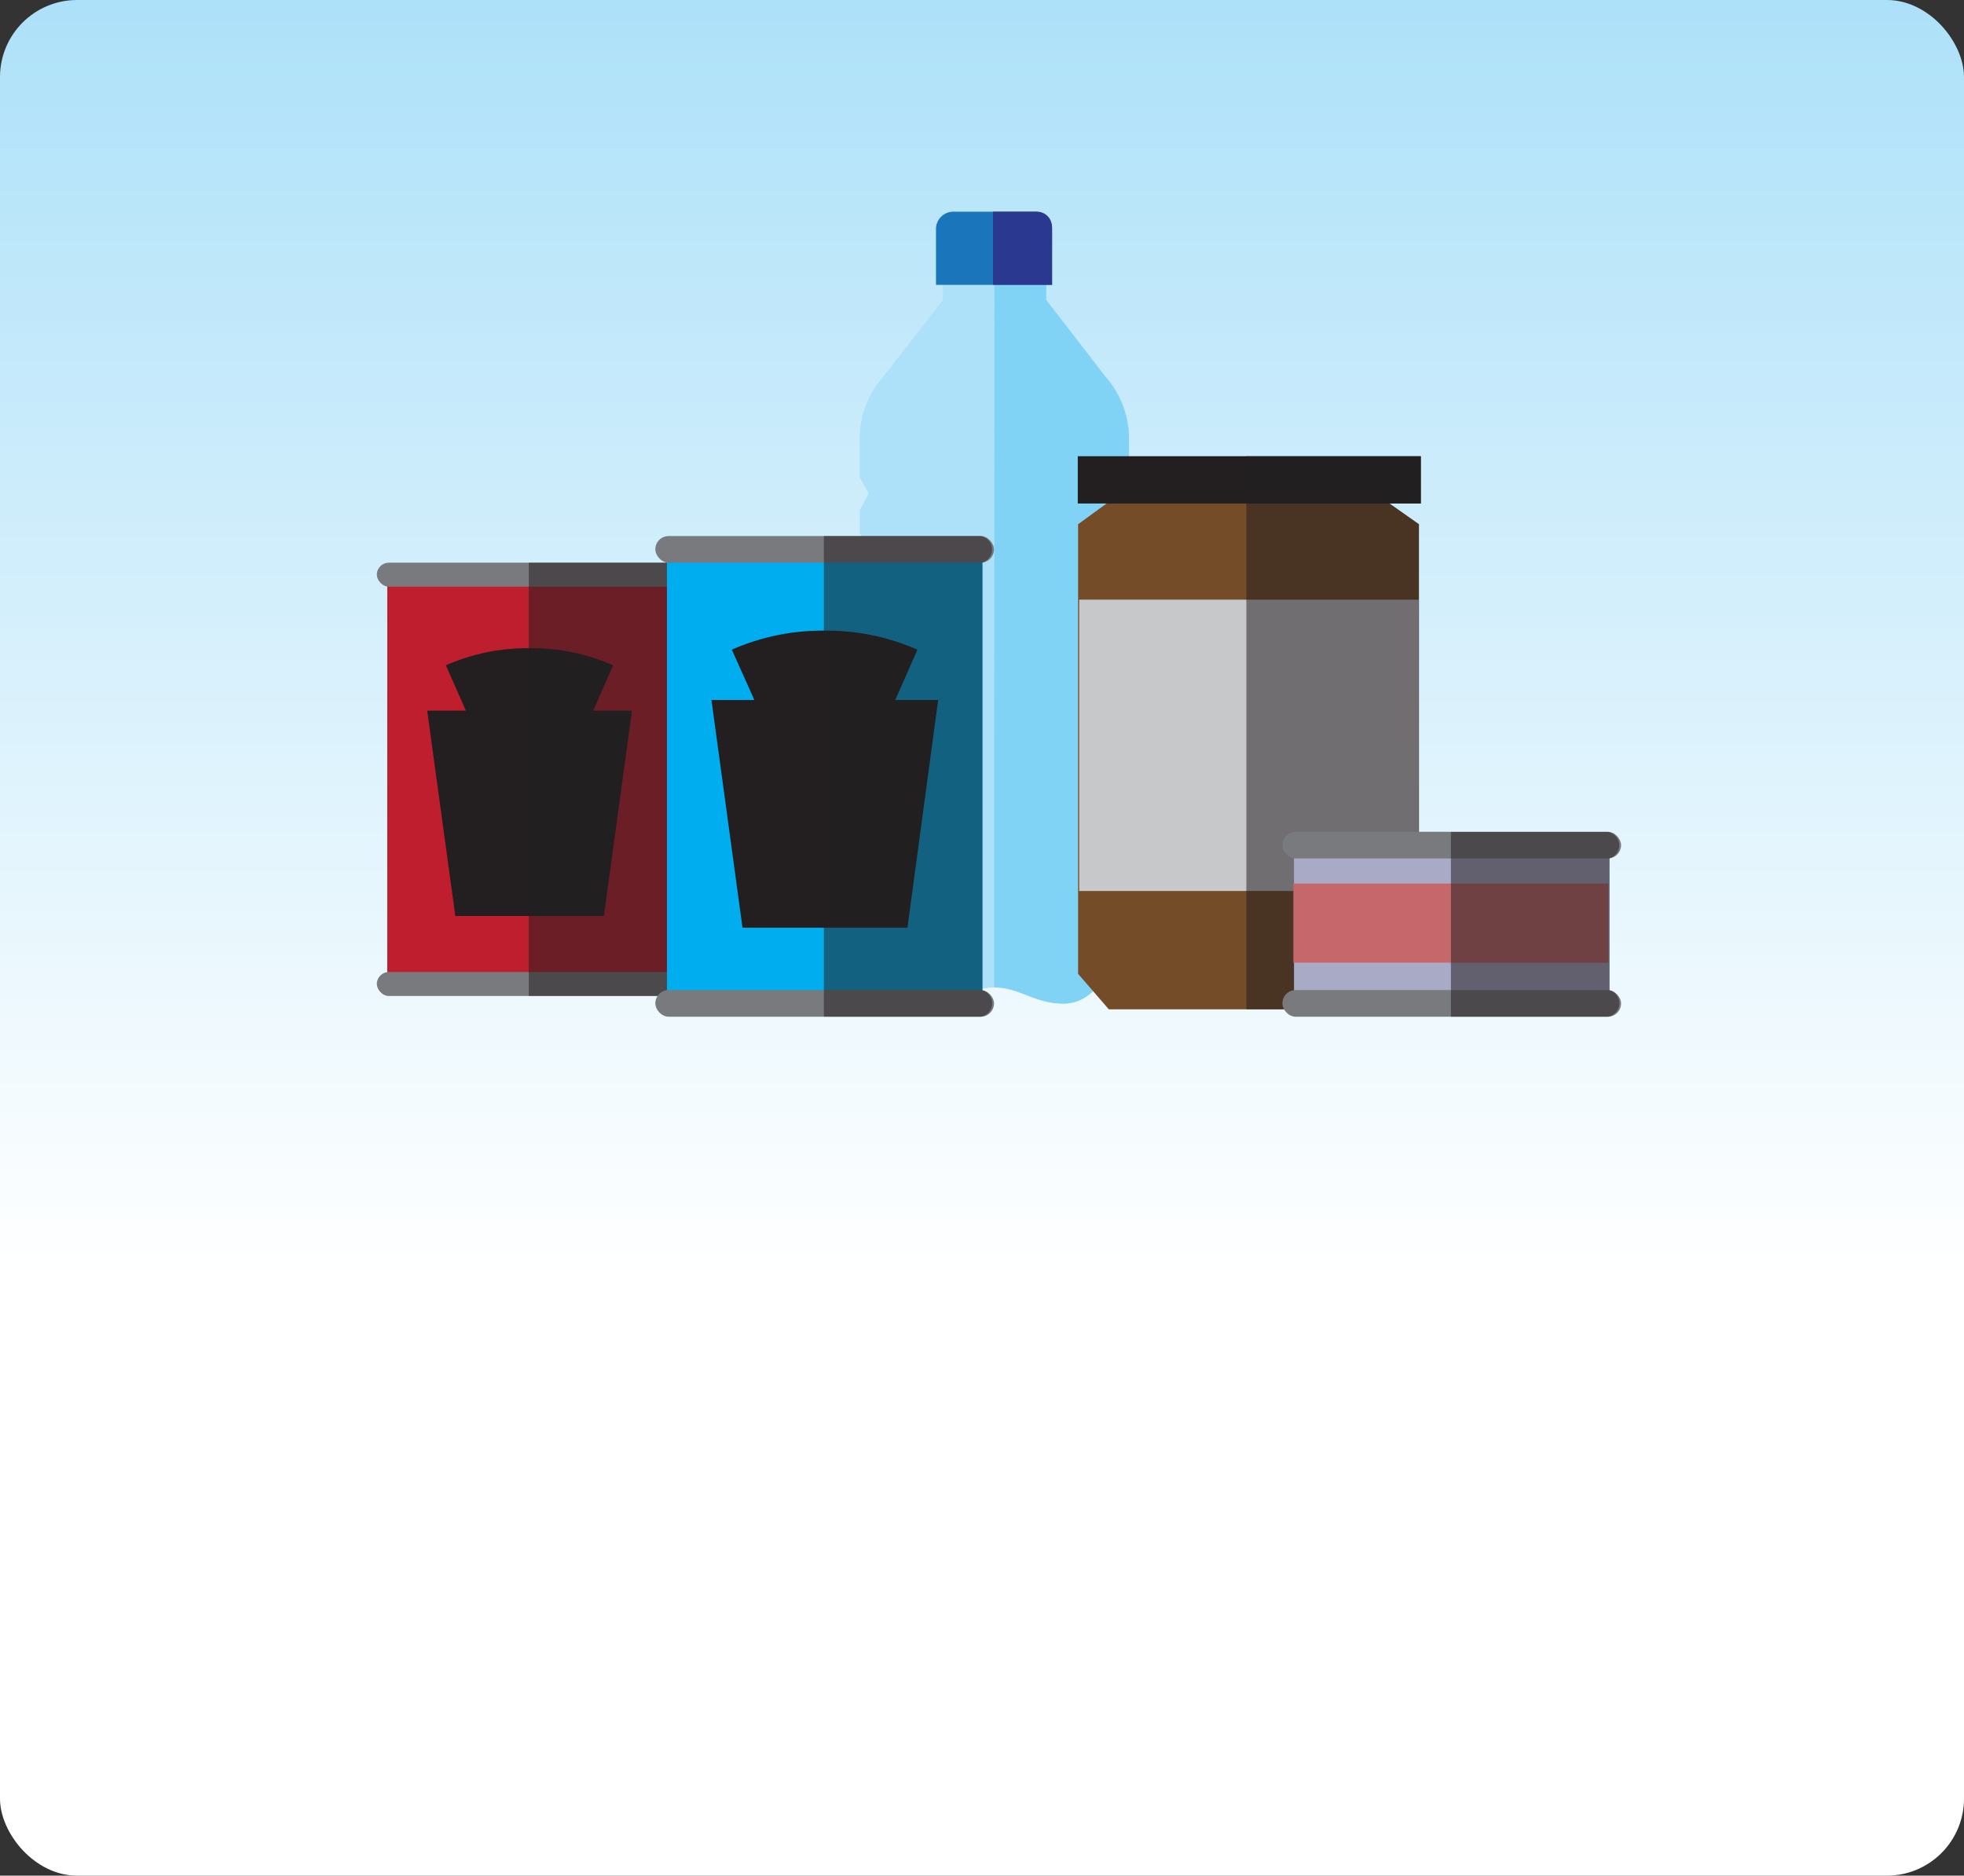 <svg xmlns="http://www.w3.org/2000/svg" xmlns:xlink="http://www.w3.org/1999/xlink" width="289" height="276" viewBox="0 0 289 276"><rect x="0" y="0" width="289" height="276" fill="#333333" stroke="none"/><defs><style>.cls-1{isolation:isolate;}.cls-2{fill:url(#linear-gradient);}.cls-3{fill:#ade1f9;}.cls-4{fill:#81d3f6;}.cls-5{fill:#1b75bb;}.cls-6{fill:#2b388f;}.cls-7{fill:#754c28;}.cls-10,.cls-8{fill:#231f20;}.cls-9{fill:#c7c8ca;}.cls-10{opacity:0.53;mix-blend-mode:multiply;}.cls-11{fill:#be1e2d;}.cls-12{fill:#797a7d;}.cls-13{fill:#00adee;}.cls-14{fill:#a9aac6;}.cls-15{fill:#c6686b;}</style><linearGradient id="linear-gradient" x1="144.5" y1="276" x2="144.5" gradientUnits="userSpaceOnUse"><stop offset="0.32" stop-color="#fff"/><stop offset="1" stop-color="#ade1f9"/></linearGradient></defs><title>foodbank</title><g class="cls-1"><g id="Layer_1" data-name="Layer 1"><rect class="cls-2" width="289" height="276" rx="11.34" ry="11.34"/><path class="cls-3" d="M166.11,134.25V99.83L165,97.31l1.15-2.2V91.33l-1.26-2.62,1.26-2.41V83l-1.26-2.31,1.26-2.31V75.11l-1.33-2.52,1.33-2.38V65a13.89,13.89,0,0,0-3.5-9.65l-8.67-11.25V40.79h-7.62v0h-7.62v3.36L130,55.4a13.89,13.89,0,0,0-3.5,9.65v5.17l1.33,2.38-1.33,2.52v3.32l1.26,2.31L126.55,83V86.3l1.26,2.41-1.26,2.62v3.77l1.15,2.2-1.15,2.52v34.43a12.52,12.52,0,0,0,1.54,5.87c1.68,3.22,3.77,7.55,8.11,7.55s6.41-2.34,10.14-2.37,5.83,2.37,10.14,2.37,6.43-4.33,8.11-7.55A12.52,12.52,0,0,0,166.11,134.25Z"/><path class="cls-4" d="M146.33,40.79h7.62v3.36l8.67,11.25a13.89,13.89,0,0,1,3.5,9.65v5.17l-1.33,2.38,1.33,2.52v3.32l-1.26,2.31L166.11,83V86.3l-1.26,2.41,1.26,2.62v3.77L165,97.31l1.15,2.52v34.43a12.52,12.52,0,0,1-1.54,5.87c-1.68,3.22-3.77,7.55-8.11,7.55s-6.43-2.38-10.21-2.38Z"/><path class="cls-5" d="M140.28,31.15h12a2.55,2.55,0,0,1,2.55,2.55v8.22a0,0,0,0,1,0,0H137.73a0,0,0,0,1,0,0V33.7A2.55,2.55,0,0,1,140.28,31.15Z"/><path class="cls-6" d="M152.59,31.15h-6.47V41.91h8.67V33.35A2.2,2.2,0,0,0,152.59,31.15Z"/><polygon class="cls-7" points="208.79 143.3 204.29 148.52 163.16 148.52 158.64 143.3 158.64 77.14 164.03 73.22 203.23 73.22 208.79 77.14 208.79 143.3"/><rect class="cls-8" x="158.59" y="67.13" width="50.49" height="6.96"/><rect class="cls-9" x="158.8" y="88.24" width="49.95" height="42.87"/><polygon class="cls-10" points="209.07 67.13 183.4 67.13 183.4 148.52 204.29 148.52 208.79 143.3 208.79 77.14 204.46 74.09 209.07 74.09 209.07 67.13"/><rect class="cls-11" x="56.99" y="84.76" width="41.86" height="59.64"/><rect class="cls-12" x="55.45" y="82.8" width="44.93" height="3.53" rx="1.77" ry="1.77"/><rect class="cls-12" x="55.45" y="143.03" width="44.93" height="3.53" rx="1.77" ry="1.77"/><path class="cls-8" d="M87.29,104.57l2.94-6.67A29.8,29.8,0,0,0,78,95.38h-0.1A29.8,29.8,0,0,0,65.61,97.9l2.94,6.67H62.86L67,134.79H88.86L93,104.57H87.29Z"/><path class="cls-10" d="M98.85,143.05V86.3a1.76,1.76,0,0,0-.23-3.51H77.81v63.76H98.62A1.76,1.76,0,0,0,98.85,143.05Z"/><rect class="cls-13" x="98.14" y="81.06" width="46.43" height="66.16"/><rect class="cls-12" x="96.43" y="78.88" width="49.84" height="3.92" rx="1.96" ry="1.96"/><rect class="cls-12" x="96.43" y="145.69" width="49.84" height="3.92" rx="1.96" ry="1.96"/><path class="cls-8" d="M131.74,103l3.26-7.4a33,33,0,0,0-13.6-2.8h-0.11a33,33,0,0,0-13.6,2.8L111,103h-6.31l4.57,33.51h24.27L138.05,103h-6.31Z"/><path class="cls-10" d="M144.56,145.72V82.77a2,2,0,0,0-.25-3.89H121.23v70.73h23.08A2,2,0,0,0,144.56,145.72Z"/><rect class="cls-14" x="190.41" y="124.58" width="46.43" height="22.63"/><rect class="cls-12" x="188.7" y="122.4" width="49.84" height="3.92" rx="1.96" ry="1.96"/><rect class="cls-12" x="188.7" y="145.69" width="49.84" height="3.92" rx="1.96" ry="1.96"/><rect class="cls-15" x="190.32" y="130.02" width="46.35" height="11.64"/><path class="cls-10" d="M236.84,145.71V126.3a2,2,0,0,0-.25-3.89H213.5v27.2h23.08A2,2,0,0,0,236.84,145.71Z"/></g></g></svg>